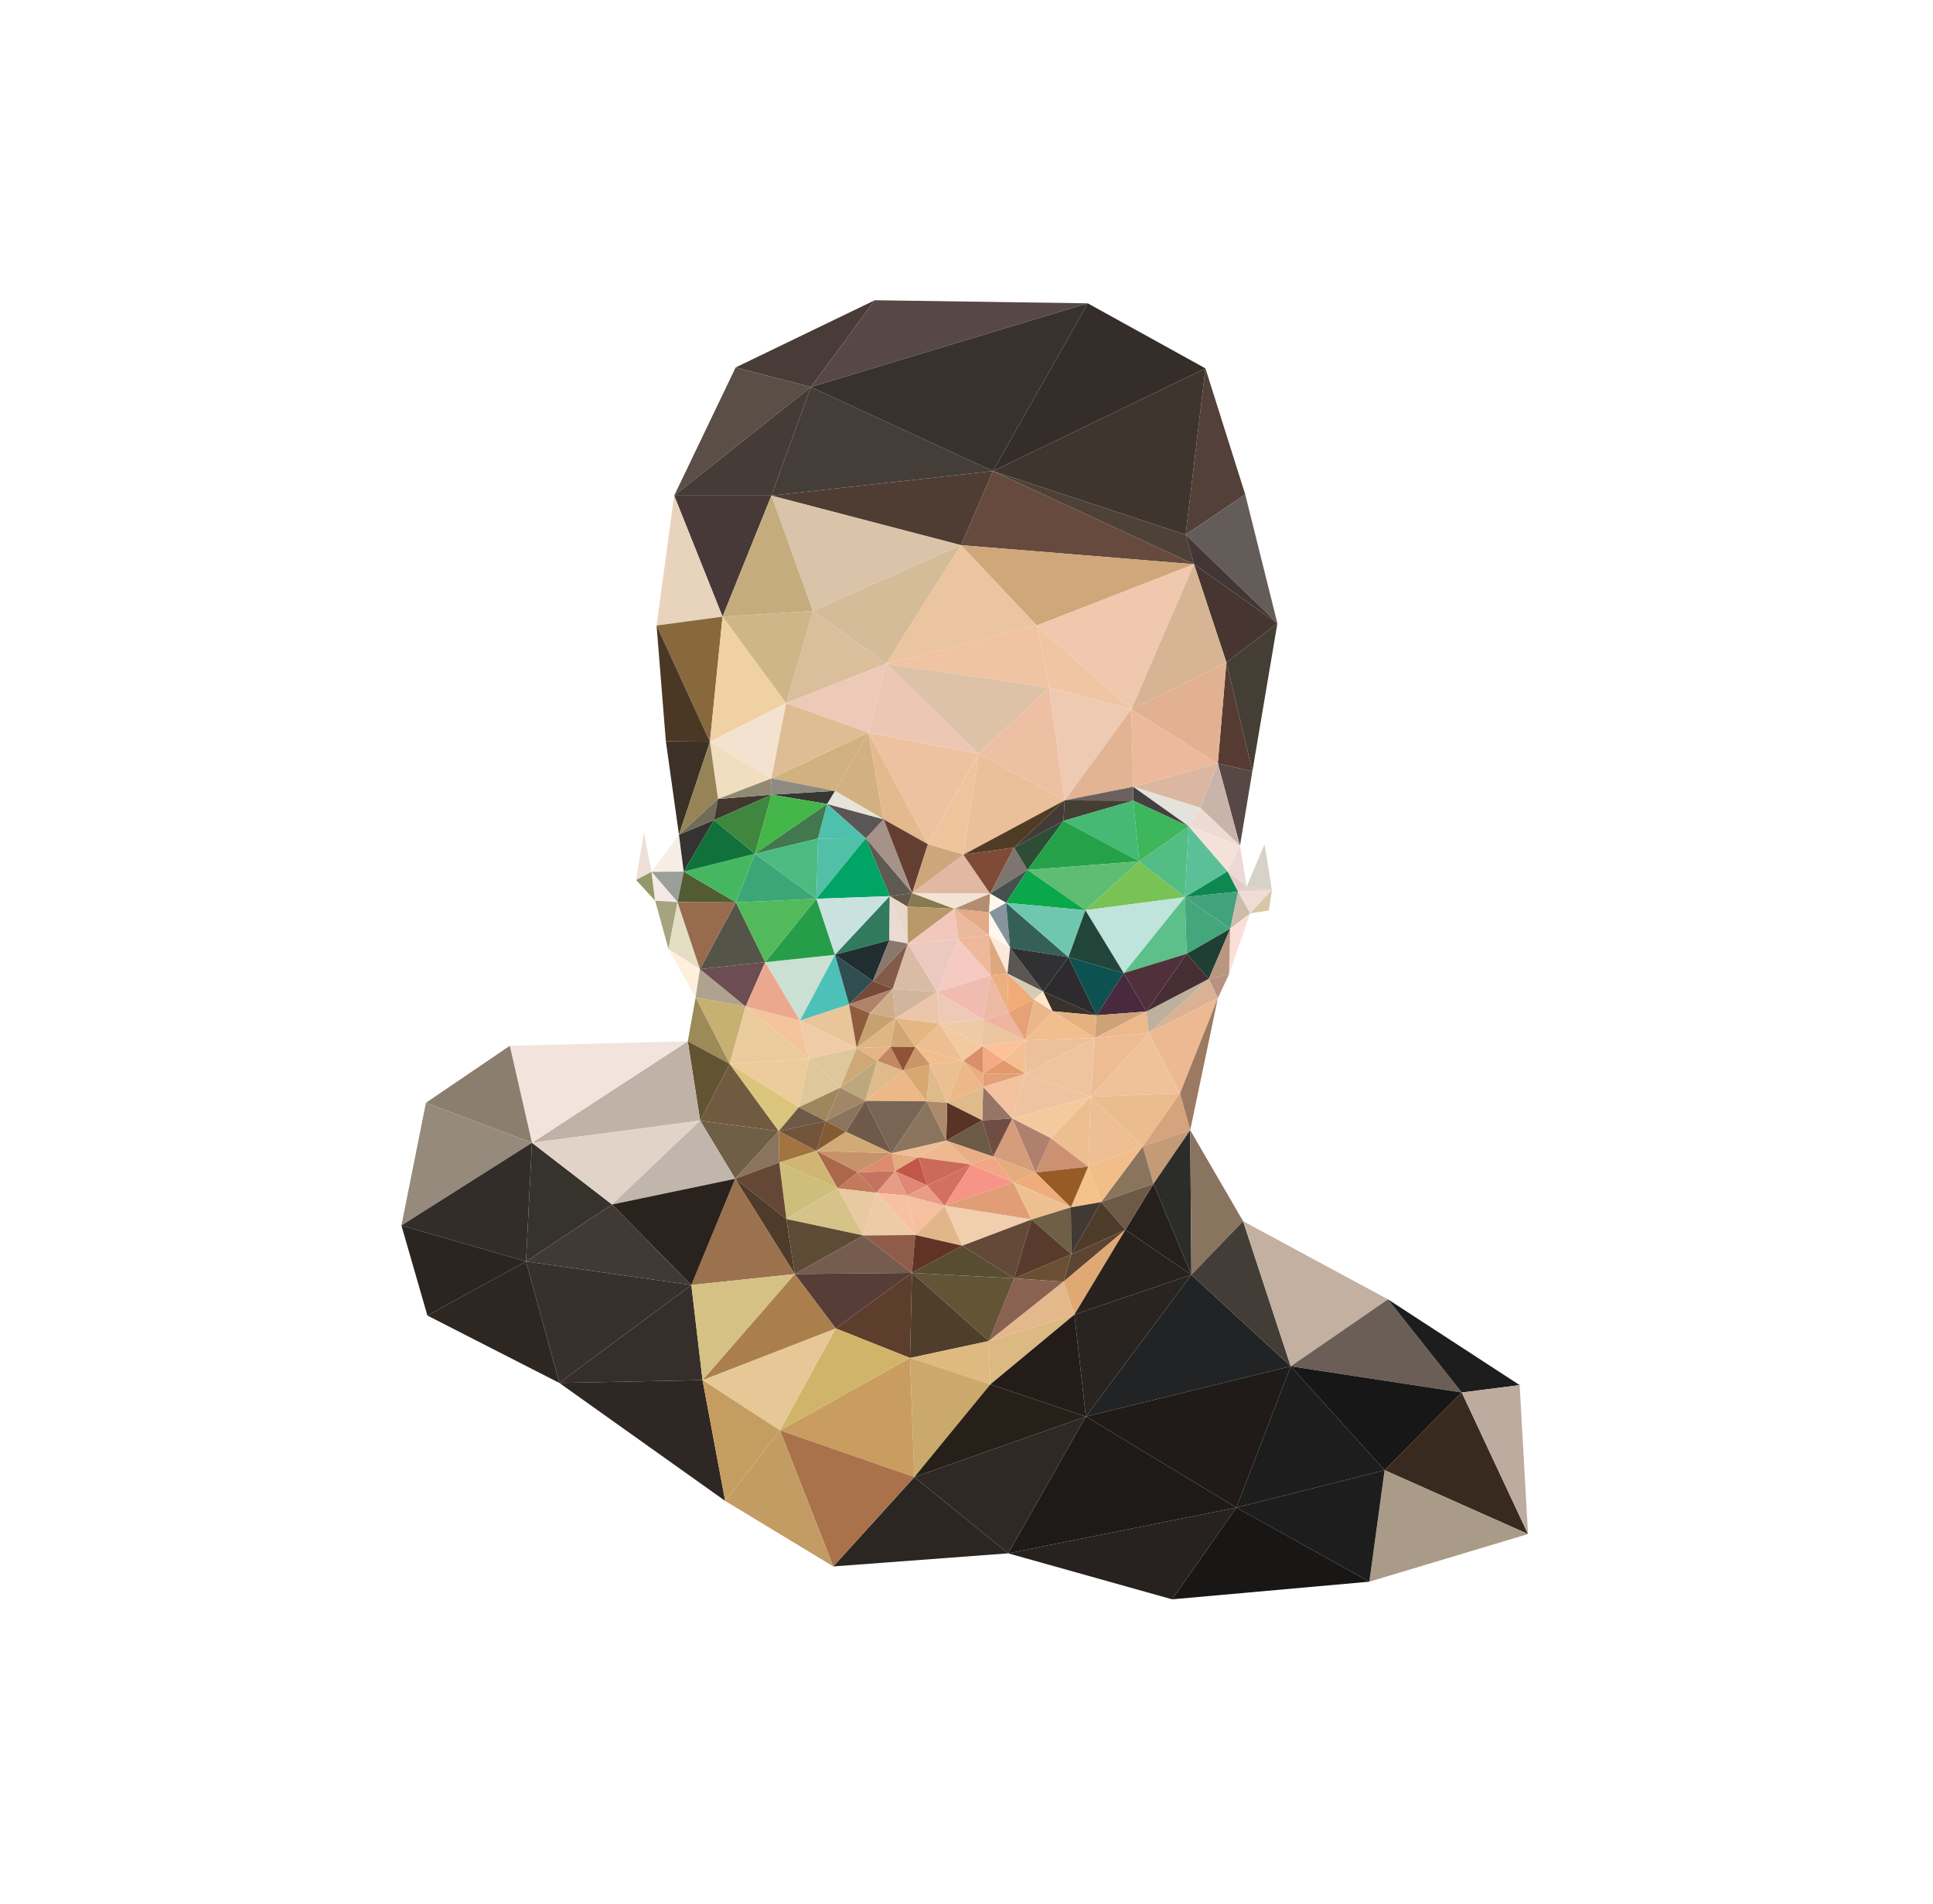 <?xml version="1.0" encoding="utf-8"?>
<!-- Generator: Adobe Illustrator 19.0.0, SVG Export Plug-In . SVG Version: 6.00 Build 0)  -->
<svg version="1.1" id="Layer_3" xmlns="http://www.w3.org/2000/svg" xmlns:xlink="http://www.w3.org/1999/xlink" x="0px" y="0px"
	  viewBox="100 -3 811.4 799" style="enable-background:new 100 -3 811.4 799;" xml:space="preserve"
	>
<polygon id="triangle0" style="fill:#493B37;" points="408.8,151.2 467.2,123 440.4,159.4 "/>
<polygon id="triangle1" style="fill:#5A4E47;" points="383,205 408.8,151.2 440.4,159.4 "/>
<polygon id="triangle2" style="fill:#453D37;" points="423.8,205 440.4,159.4 516.8,194.7 "/>
<polygon id="triangle3" style="fill:#463938;" points="383,205 423.8,205 403.3,255.8 "/>
<polygon id="triangle4" style="fill:#E8D4BD;" points="375.6,259.5 383,205 403.3,255.8 "/>
<polygon id="triangle5" style="fill:#453C38;" points="383,205 440.4,159.4 423.8,205 "/>
<polygon id="triangle6" style="fill:#584845;" points="556.6,124.3 467.2,123 440.4,159.4 "/>
<polygon id="triangle7" style="fill:#38322D;" points="516.8,194.7 440.4,159.4 556.6,124.3 "/>
<polygon id="triangle8" style="fill:#352D29;" points="606,151.6 556.6,124.3 516.8,194.7 "/>
<polygon id="triangle9" style="fill:#534039;" points="606,151.6 597.7,221.4 622.7,204.5 "/>
<polygon id="triangle10" style="fill:#3F352F;" points="516.8,194.7 597.7,221.4 606,151.6 "/>
<polygon id="triangle11" style="fill:#4D4138;" points="516.8,194.7 601.2,233.8 597.7,221.4 "/>
<polygon id="triangle12" style="fill:#645C58;" points="597.7,221.4 636.2,258.6 622.7,204.5 "/>
<polygon id="triangle13" style="fill:#463530;" points="601.2,233.8 614.8,275 636.2,258.6 "/>
<polygon id="triangle14" style="fill:#423636;" points="597.7,221.4 601.2,233.8 636.2,258.6 "/>
<polygon id="triangle15" style="fill:#664A3D;" points="503.4,225.8 516.8,194.7 601.2,233.8 "/>
<polygon id="triangle16" style="fill:#4F3D34;" points="503.4,225.8 423.8,205 516.8,194.7 "/>
<polygon id="triangle17" style="fill:#D9C4A9;" points="441.2,253.4 423.8,205 503.4,225.8 "/>
<polygon id="triangle18" style="fill:#C4AC7E;" points="403.3,255.8 423.8,205 441.2,253.4 "/>
<polygon id="triangle19" style="fill:#87693D;" points="398,308.3 375.6,259.5 403.3,255.8 "/>
<polygon id="triangle20" style="fill:#4A3824;" points="379.5,308.1 375.6,259.5 398,308.3 "/>
<polygon id="triangle21" style="fill:#3B3127;" points="379.5,308.1 398,308.3 385,347.3 "/>
<polygon id="triangle22" style="fill:#F0D1A3;" points="398,308.3 430,292.1 403.3,255.8 "/>
<polygon id="triangle23" style="fill:#F1DEC0;" points="423.8,323.7 398,308.3 401.4,332.3 "/>
<polygon id="triangle24" style="fill:#F3E2D0;" points="430,292.1 398,308.3 423.8,323.7 "/>
<polygon id="triangle25" style="fill:#DBBE9C;" points="472,275.5 441.2,253.4 430,292.1 "/>
<polygon id="triangle26" style="fill:#CFB688;" points="403.3,255.8 441.2,253.4 430,292.1 "/>
<polygon id="triangle27" style="fill:#D5BC99;" points="503.4,225.8 472,275.5 441.2,253.4 "/>
<polygon id="triangle28" style="fill:#D0A67B;" points="535.2,259.5 503.4,225.8 601.2,233.8 "/>
<polygon id="triangle29" style="fill:#EBC4A0;" points="472,275.5 503.4,225.8 535.2,259.5 "/>
<polygon id="triangle30" style="fill:#D0B17F;" points="423.8,323.7 464.5,304.5 450.5,328.9 "/>
<polygon id="triangle31" style="fill:#ECCAB7;" points="430,292.1 464.5,304.5 472,275.5 "/>
<polygon id="triangle32" style="fill:#DEBD94;" points="423.8,323.7 430,292.1 464.5,304.5 "/>
<polygon id="triangle33" style="fill:#EEC2A1;" points="489.5,351.3 464.5,304.5 510.8,313.3 "/>
<polygon id="triangle34" style="fill:#D2B082;" points="470.8,340.8 464.5,304.5 450.5,328.9 "/>
<polygon id="triangle35" style="fill:#E4B98E;" points="489.5,351.3 464.5,304.5 470.8,340.8 "/>
<polygon id="triangle36" style="fill:#623F31;" points="482.9,371.8 489.5,351.3 470.8,340.8 "/>
<polygon id="triangle37" style="fill:#675747;" points="480.9,377.5 473.5,373.1 482.9,371.8 "/>
<polygon id="triangle38" style="fill:#A5938A;" points="463.4,348.8 470.8,340.3 482.9,371.8 "/>
<polygon id="triangle39" style="fill:#5E5952;" points="473.5,373.1 463.4,348.8 482.9,371.8 "/>
<polygon id="triangle40" style="fill:#5B5656;" points="447.2,334.4 470.8,340.8 463.4,348.8 "/>
<polygon id="triangle41" style="fill:#E7E3D7;" points="450.5,328.9 447.2,334.4 470.8,340.8 "/>
<polygon id="triangle42" style="fill:#F0C3A2;" points="540.4,285.5 535.2,259.5 472,275.5 "/>
<polygon id="triangle43" style="fill:#ECC7B4;" points="510.8,313.3 472,275.5 464.5,304.5 "/>
<polygon id="triangle44" style="fill:#DEC2A7;" points="540.4,285.5 472,275.5 510.8,313.3 "/>
<polygon id="triangle45" style="fill:#EABF9A;" points="546.9,332.9 510.8,313.3 504.4,355.7 "/>
<polygon id="triangle46" style="fill:#EDC0A4;" points="540.4,285.5 510.8,313.3 546.9,332.9 "/>
<polygon id="triangle47" style="fill:#F0C5A4;" points="574.9,294.7 535.2,259.5 540.4,285.5 "/>
<polygon id="triangle48" style="fill:#EFC8AE;" points="601.2,233.8 535.2,259.5 574.9,294.7 "/>
<polygon id="triangle49" style="fill:#D7B494;" points="601.2,233.8 574.9,294.7 614.8,275 "/>
<polygon id="triangle50" style="fill:#443E35;" points="636.2,258.6 614.8,275 625.7,320.7 "/>
<polygon id="triangle51" style="fill:#563B32;" points="611.2,317.4 614.8,275 625.7,320.7 "/>
<polygon id="triangle52" style="fill:#ECB99D;" points="575.7,327.2 574.9,294.7 611.2,317.4 "/>
<polygon id="triangle53" style="fill:#E1B191;" points="614.8,275 574.9,294.7 611.2,317.4 "/>
<polygon id="triangle54" style="fill:#EFCAB3;" points="540.4,285.5 574.9,294.7 546.9,332.9 "/>
<polygon id="triangle55" style="fill:#E2B493;" points="575.7,327.2 574.9,294.7 546.9,332.9 "/>
<polygon id="triangle56" style="fill:#EFC49D;" points="510.8,313.3 504.4,355.7 489.5,351.3 "/>
<polygon id="triangle57" style="fill:#968456;" points="401.4,332.3 398,308.3 385,347.3 "/>
<polygon id="triangle58" style="fill:#706C5A;" points="401.4,332.3 399.7,341.2 385,347.3 "/>
<polygon id="triangle59" style="fill:#41372E;" points="423.9,330.5 401.4,332.3 399.7,341.2 "/>
<polygon id="triangle60" style="fill:#918A73;" points="423.9,330.5 423.8,323.7 401.4,332.3 "/>
<polygon id="triangle61" style="fill:#373632;" points="447.2,334.4 423.9,330.5 450.5,328.9 "/>
<polygon id="triangle62" style="fill:#8D8A81;" points="423.8,323.7 423.9,330.5 450.5,328.9 "/>
<polygon id="triangle63" style="fill:#F6EDE4;" points="385,347.3 373.5,362.9 387,362.8 "/>
<polygon id="triangle64" style="fill:#EEDFD9;" points="370.3,346.3 367,366.3 373.5,362.9 "/>
<polygon id="triangle65" style="fill:#949768;" points="375,375 373.5,362.9 367,366.3 "/>
<polygon id="triangle66" style="fill:#9A9F98;" points="384.4,375.6 373.5,362.9 387,362.8 "/>
<polygon id="triangle67" style="fill:#F4E9E7;" points="375,375 373.5,362.9 384.4,375.6 "/>
<polygon id="triangle68" style="fill:#A6A47E;" points="380.6,395.3 375,375 384.4,375.6 "/>
<polygon id="triangle69" style="fill:#E4DEC4;" points="393.8,403.7 384.4,375.6 380.6,395.3 "/>
<polygon id="triangle70" style="fill:#FFEFDC;" points="392,415.6 380.6,395.3 393.8,403.7 "/>
<polygon id="triangle71" style="fill:#AFA28F;" points="413,419.4 393.8,403.7 392,415.6 "/>
<polygon id="triangle72" style="fill:#C7B072;" points="406.3,443.5 392,415.6 413,419.4 "/>
<polygon id="triangle73" style="fill:#EACB9C;" points="406.3,443.5 413,419.4 439.6,441.3 "/>
<polygon id="triangle74" style="fill:#F4C59C;" points="435.8,425.3 413,419.4 439.6,441.3 "/>
<polygon id="triangle75" style="fill:#555448;" points="421.2,400.8 393.8,403.7 408.9,375.7 "/>
<polygon id="triangle76" style="fill:#6B4D53;" points="413,419.4 393.8,403.7 421.2,400.8 "/>
<polygon id="triangle77" style="fill:#ECA88E;" points="435.8,425.3 421.2,400.8 413,419.4 "/>
<polygon id="triangle78" style="fill:#EAC59A;" points="459.6,436.8 456.4,418.5 435.8,425.3 "/>
<polygon id="triangle79" style="fill:#EFCCA7;" points="435.8,425.3 459.6,436.8 439.6,441.3 "/>
<polygon id="triangle80" style="fill:#C9E0D3;" points="450.5,397.7 435.8,425.3 421.2,400.8 "/>
<polygon id="triangle81" style="fill:#269D48;" points="442.7,374.2 421.2,400.8 450.5,397.7 "/>
<polygon id="triangle82" style="fill:#4DC1B7;" points="450.5,397.7 456.4,418.5 435.8,425.3 "/>
<polygon id="triangle83" style="fill:#515C32;" points="387,362.8 408.9,375.7 384.4,375.6 "/>
<polygon id="triangle84" style="fill:#986B4F;" points="384.4,375.6 408.9,375.7 393.8,403.7 "/>
<polygon id="triangle85" style="fill:#53BA5B;" points="408.9,375.7 442.7,374.2 421.2,400.8 "/>
<polygon id="triangle86" style="fill:#3DA676;" points="416.9,355.3 442.7,374.2 408.9,375.7 "/>
<polygon id="triangle87" style="fill:#46B761;" points="387,362.8 416.9,355.3 408.9,375.7 "/>
<polygon id="triangle88" style="fill:#353331;" points="387,362.8 399.7,341.2 385,347.3 "/>
<polygon id="triangle89" style="fill:#10723A;" points="387,362.8 399.7,341.2 416.9,355.3 "/>
<polygon id="triangle90" style="fill:#3F863F;" points="399.7,341.2 423.9,330.5 416.9,355.3 "/>
<polygon id="triangle91" style="fill:#45B649;" points="416.9,355.3 423.9,330.5 447.2,334.4 "/>
<polygon id="triangle92" style="fill:#43784F;" points="416.9,355.3 447.2,334.4 443.4,348.9 "/>
<polygon id="triangle93" style="fill:#4BBB82;" points="416.9,355.3 443.4,348.9 442.7,374.2 "/>
<polygon id="triangle94" style="fill:#51C0A6;" points="442.7,374.2 443.4,348.9 463.4,348.8 "/>
<polygon id="triangle95" style="fill:#4FC0AC;" points="447.2,334.4 463.4,348.8 443.4,348.9 "/>
<polygon id="triangle96" style="fill:#00A464;" points="463.4,348.8 442.7,374.2 473.5,373.1 "/>
<polygon id="triangle97" style="fill:#C9E2DF;" points="442.7,374.2 473.5,373.1 450.5,397.7 "/>
<polygon id="triangle98" style="fill:#317A5D;" points="473.5,373.1 473.3,391.6 450.5,397.7 "/>
<polygon id="triangle99" style="fill:#EADBD3;" points="481.1,393 473.5,373.1 473.3,391.6 "/>
<polygon id="triangle100" style="fill:#202E31;" points="473.3,391.6 466.4,408.7 450.5,397.7 "/>
<polygon id="triangle101" style="fill:#8A786C;" points="481.1,393 466.4,408.7 473.3,391.6 "/>
<polygon id="triangle102" style="fill:#304D50;" points="466.4,408.7 456.4,418.5 450.5,397.7 "/>
<polygon id="triangle103" style="fill:#764939;" points="456.4,418.5 466.4,408.7 474.7,412.1 "/>
<polygon id="triangle104" style="fill:#8F5C3C;" points="465.1,422.2 456.4,418.5 459.6,436.8 "/>
<polygon id="triangle105" style="fill:#B0826A;" points="474.7,412.1 456.4,418.5 465.1,422.2 "/>
<polygon id="triangle106" style="fill:#CEAE89;" points="474.7,412.1 476,424.3 465.1,422.2 "/>
<polygon id="triangle107" style="fill:#C7A170;" points="459.6,436.8 465.1,422.2 476,424.3 "/>
<polygon id="triangle108" style="fill:#DFB581;" points="459.6,436.8 476,424.3 473.8,436.3 "/>
<polygon id="triangle109" style="fill:#D0A674;" points="476,424.3 473.8,436.3 484.3,436.4 "/>
<polygon id="triangle110" style="fill:#825C48;" points="481.1,393 466.4,408.7 474.7,412.1 "/>
<polygon id="triangle111" style="fill:#DABBA6;" points="493.4,413.3 481.1,393 474.7,412.1 "/>
<polygon id="triangle112" style="fill:#D1B69D;" points="493.4,413.3 474.7,412.1 476,424.3 "/>
<polygon id="triangle113" style="fill:#EBC6AA;" points="493.4,413.3 476,424.3 494.4,426.6 "/>
<polygon id="triangle114" style="fill:#E4B681;" points="484.3,436.4 476,424.3 494.4,426.6 "/>
<polygon id="triangle115" style="fill:#E8D8C9;" points="473.5,373.1 481.1,393 480.9,377.5 "/>
<polygon id="triangle116" style="fill:#877A50;" points="482.9,371.8 480.9,377.5 500.6,378.4 "/>
<polygon id="triangle117" style="fill:#CDA67B;" points="482.9,371.8 489.5,351.3 504.4,355.7 "/>
<polygon id="triangle118" style="fill:#E1B8A2;" points="482.9,371.8 504.4,355.7 515.6,372 "/>
<polygon id="triangle119" style="fill:#F3E3D4;" points="482.9,371.8 515.6,372 500.6,378.4 "/>
<polygon id="triangle120" style="fill:#B9986A;" points="481.1,393 500.6,378.4 480.9,377.5 "/>
<polygon id="triangle121" style="fill:#F3C7BB;" points="481.1,393 500.6,378.4 502.3,391.1 "/>
<polygon id="triangle122" style="fill:#EBC9C0;" points="493.4,413.3 481.1,393 502.3,391.1 "/>
<polygon id="triangle123" style="fill:#F4CAC1;" points="493.4,413.3 502.3,391.1 515.9,406.3 "/>
<polygon id="triangle124" style="fill:#F0BCB2;" points="493.4,413.3 512.6,424.9 515.9,406.3 "/>
<polygon id="triangle125" style="fill:#EFC9B7;" points="512.6,424.9 494.4,426.6 493.4,413.3 "/>
<polygon id="triangle126" style="fill:#EBB99D;" points="500.6,378.4 502.3,391.1 515.1,389.4 "/>
<polygon id="triangle127" style="fill:#B38D70;" points="500.6,378.4 515.6,372 515.2,379.9 "/>
<polygon id="triangle128" style="fill:#E2AA85;" points="500.6,378.4 515.2,379.9 515.1,389.4 "/>
<polygon id="triangle129" style="fill:#EFB79C;" points="502.3,391.1 515.1,389.4 515.9,406.3 "/>
<polygon id="triangle130" style="fill:#DDA87E;" points="515.1,389.4 515.9,406.3 522.9,405.6 "/>
<polygon id="triangle131" style="fill:#ECAF80;" points="515.9,406.3 522.9,405.6 523.3,422 "/>
<polygon id="triangle132" style="fill:#ECB9A5;" points="515.9,406.3 512.6,424.9 523.3,422 "/>
<polygon id="triangle133" style="fill:#503C24;" points="504.4,355.7 525.7,352.7 546.9,332.9 "/>
<polygon id="triangle134" style="fill:#7F4B36;" points="504.4,355.7 525.7,352.7 515.6,372 "/>
<polygon id="triangle135" style="fill:#7E7570;" points="525.7,352.7 531.3,362.1 515.6,372 "/>
<polygon id="triangle136" style="fill:#443A38;" points="525.7,352.7 546.4,341.5 546.9,332.9 "/>
<polygon id="triangle137" style="fill:#2E4D37;" points="525.7,352.7 546.4,341.5 531.3,362.1 "/>
<polygon id="triangle138" style="fill:#46504F;" points="531.3,362.1 522.3,375.9 515.6,372 "/>
<polygon id="triangle139" style="fill:#FFF8EC;" points="515.2,379.9 522.3,375.9 515.6,372 "/>
<polygon id="triangle140" style="fill:#86949D;" points="515.2,379.9 524,394.8 522.3,375.9 "/>
<polygon id="triangle141" style="fill:#FFF6EF;" points="515.2,379.9 515.1,389.4 524,394.8 "/>
<polygon id="triangle142" style="fill:#FBE8D8;" points="515.1,389.4 522.9,405.6 524,394.8 "/>
<polygon id="triangle143" style="fill:#584845;" points="620.5,351.9 611.2,317.4 625.7,320.7 "/>
<polygon id="triangle144" style="fill:#CAB4A9;" points="611.2,317.4 603.8,336 620.5,351.9 "/>
<polygon id="triangle145" style="fill:#EDDAD3;" points="603.8,336 599,343.8 620.5,351.9 "/>
<polygon id="triangle146" style="fill:#DBB7A1;" points="575.7,327.2 611.2,317.4 603.8,336 "/>
<polygon id="triangle147" style="fill:#E4E3DB;" points="575.7,327.2 599,343.8 603.8,336 "/>
<polygon id="triangle148" style="fill:#453F3F;" points="575.7,327.2 575.7,333 599,343.8 "/>
<polygon id="triangle149" style="fill:#453F33;" points="575.7,333 546.4,341.5 546.9,332.9 "/>
<polygon id="triangle150" style="fill:#3EB65B;" points="599,343.8 575.7,333 578.2,358.5 "/>
<polygon id="triangle151" style="fill:#46B974;" points="575.7,333 546.4,341.5 578.2,358.5 "/>
<polygon id="triangle152" style="fill:#25A249;" points="546.4,341.5 531.3,362.1 578.2,358.5 "/>
<polygon id="triangle153" style="fill:#5EBD73;" points="531.3,362.1 555.6,379 578.2,358.5 "/>
<polygon id="triangle154" style="fill:#0AA74B;" points="531.3,362.1 522.3,375.9 555.6,379 "/>
<polygon id="triangle155" style="fill:#356057;" points="522.3,375.9 548.5,398.7 524,394.8 "/>
<polygon id="triangle156" style="fill:#70C7AF;" points="522.3,375.9 555.6,379 548.5,398.7 "/>
<polygon id="triangle157" style="fill:#79C256;" points="555.6,379 578.2,358.5 597.4,373.5 "/>
<polygon id="triangle158" style="fill:#BFE4DC;" points="555.6,379 571.7,405.4 597.4,373.5 "/>
<polygon id="triangle159" style="fill:#224539;" points="555.6,379 548.5,398.7 571.7,405.4 "/>
<polygon id="triangle160" style="fill:#5B5652;" points="537.9,413.1 524,394.8 522.9,405.6 "/>
<polygon id="triangle161" style="fill:#F1AB78;" points="534,416.4 522.9,405.6 523.3,422 "/>
<polygon id="triangle162" style="fill:#D6CBB3;" points="522.9,405.6 537.9,413.1 534,416.4 "/>
<polygon id="triangle163" style="fill:#E6A177;" points="523.3,422 530.4,433.6 534,416.4 "/>
<polygon id="triangle164" style="fill:#EBB68A;" points="534,416.4 541.9,421.4 530.4,433.6 "/>
<polygon id="triangle165" style="fill:#FFE6C8;" points="537.9,413.1 534,416.4 541.9,421.4 "/>
<polygon id="triangle166" style="fill:#313133;" points="537.9,413.1 548.5,398.7 524,394.8 "/>
<polygon id="triangle167" style="fill:#2D2B2E;" points="537.9,413.1 548.5,398.7 560.3,423.1 "/>
<polygon id="triangle168" style="fill:#39322A;" points="537.9,413.1 541.9,421.4 560.3,423.1 "/>
<polygon id="triangle169" style="fill:#E5B181;" points="541.9,421.4 560.3,423.1 559.6,432.6 "/>
<polygon id="triangle170" style="fill:#0D5251;" points="548.5,398.7 560.3,423.1 571.7,405.4 "/>
<polygon id="triangle171" style="fill:#5DBF89;" points="571.7,405.4 598.1,397.3 597.4,373.5 "/>
<polygon id="triangle172" style="fill:#49293E;" points="571.7,405.4 581.2,421.5 560.3,423.1 "/>
<polygon id="triangle173" style="fill:#50313B;" points="598.1,397.3 581.2,421.5 571.7,405.4 "/>
<polygon id="triangle174" style="fill:#CDA277;" points="560.3,423.1 559.6,432.6 581.2,421.5 "/>
<polygon id="triangle175" style="fill:#EDB88B;" points="559.6,432.6 582.2,430.5 581.2,421.5 "/>
<polygon id="triangle176" style="fill:#BDB09D;" points="581.2,421.5 607.4,407.8 582.2,430.5 "/>
<polygon id="triangle177" style="fill:#472E34;" points="598.1,397.3 607.4,407.8 581.2,421.5 "/>
<polygon id="triangle178" style="fill:#54BD83;" points="578.2,358.5 599,343.8 597.4,373.5 "/>
<polygon id="triangle179" style="fill:#5BC098;" points="599,343.8 615.3,362.7 597.4,373.5 "/>
<polygon id="triangle180" style="fill:#0D8850;" points="597.4,373.5 615.3,362.7 619.7,371.2 "/>
<polygon id="triangle181" style="fill:#41A27C;" points="597.4,373.5 616.4,386.8 619.7,371.2 "/>
<polygon id="triangle182" style="fill:#44A77C;" points="597.4,373.5 598.1,397.3 616.4,386.8 "/>
<polygon id="triangle183" style="fill:#1F3F34;" points="598.1,397.3 616.4,386.8 607.4,407.8 "/>
<polygon id="triangle184" style="fill:#F4E2D9;" points="615.3,362.7 620.5,351.9 599,343.8 "/>
<polygon id="triangle185" style="fill:#ECD8D6;" points="615.3,362.7 620.5,351.9 623.3,369.1 "/>
<polygon id="triangle186" style="fill:#E0CCC6;" points="615.3,362.7 623.3,369.1 619.7,371.2 "/>
<polygon id="triangle187" style="fill:#CCBCAC;" points="619.7,371.2 616.4,386.8 624.8,380.3 "/>
<polygon id="triangle188" style="fill:#D7D2C7;" points="623.3,369.1 630.8,351.3 633.9,370.5 "/>
<polygon id="triangle189" style="fill:#EEDCD5;" points="619.7,371.2 624.8,380.3 633.9,370.5 "/>
<polygon id="triangle190" style="fill:#D8C6A4;" points="633.9,370.5 624.8,380.3 632.6,379.1 "/>
<polygon id="triangle191" style="fill:#FADFD8;" points="624.8,380.3 616.4,386.8 615.9,405.9 "/>
<polygon id="triangle192" style="fill:#B9967F;" points="616.4,386.8 607.4,407.8 607.4,407.8 615.9,405.9 "/>
<polygon id="triangle193" style="fill:#B89281;" points="615.9,405.9 611.2,415.9 607.4,407.8 "/>
<polygon id="triangle194" style="fill:#DAB193;" points="582.2,430.5 607.4,407.8 611.2,415.9 "/>
<polygon id="triangle195" style="fill:#EDB993;" points="582.2,430.5 595.3,455.9 611.2,415.9 "/>
<polygon id="triangle196" style="fill:#9C7961;" points="611.2,415.9 599.6,471.3 595.3,455.9 "/>
<polygon id="triangle197" style="fill:#EFC29B;" points="557.8,457.3 582.2,430.5 595.3,455.9 "/>
<polygon id="triangle198" style="fill:#EBBC8D;" points="557.8,457.3 595.3,455.9 579.7,478.1 "/>
<polygon id="triangle199" style="fill:#D5A37D;" points="579.7,478.1 599.6,471.3 595.3,455.9 "/>
<polygon id="triangle200" style="fill:#C59A77;" points="599.6,471.3 584.2,493.8 579.7,478.1 "/>
<polygon id="triangle201" style="fill:#2C2C2A;" points="599.6,471.3 600.1,532 584.2,493.8 "/>
<polygon id="triangle202" style="fill:#897460;" points="599.6,471.3 621.8,509.5 600.1,532 "/>
<polygon id="triangle203" style="fill:#25201C;" points="584.2,493.8 572.4,513.1 600.1,532 "/>
<polygon id="triangle204" style="fill:#8A745D;" points="579.7,478.1 562.2,501.5 584.2,493.8 "/>
<polygon id="triangle205" style="fill:#6C5946;" points="562.2,501.5 584.2,493.8 572.4,513.1 "/>
<polygon id="triangle206" style="fill:#EEBF93;" points="556.8,486.6 557.8,457.3 579.7,478.1 "/>
<polygon id="triangle207" style="fill:#F4C28A;" points="549.5,503.7 556.8,486.6 562.2,501.5 "/>
<polygon id="triangle208" style="fill:#F1BD88;" points="556.8,486.6 562.2,501.5 579.7,478.1 "/>
<polygon id="triangle209" style="fill:#EDBE92;" points="494.4,426.6 484.3,436.4 504.3,442.3 "/>
<polygon id="triangle210" style="fill:#F3C9A0;" points="494.4,426.6 512.5,436 504.3,442.3 "/>
<polygon id="triangle211" style="fill:#EECBA6;" points="494.4,426.6 512.6,424.9 512.5,436 "/>
<polygon id="triangle212" style="fill:#EAC5A0;" points="512.6,424.9 530.4,433.6 512.5,436 "/>
<polygon id="triangle213" style="fill:#EEB49F;" points="512.6,424.9 523.3,422 530.4,433.6 "/>
<polygon id="triangle214" style="fill:#F1BE8D;" points="530.4,433.6 541.9,421.4 559.6,432.6 "/>
<polygon id="triangle215" style="fill:#EDBC93;" points="557.8,457.3 559.6,432.6 582.2,430.5 "/>
<polygon id="triangle216" style="fill:#EDC09C;" points="559.6,432.6 530.5,447.6 530.4,433.6 "/>
<polygon id="triangle217" style="fill:#EEC39E;" points="530.5,447.6 559.6,432.6 557.8,457.3 "/>
<polygon id="triangle218" style="fill:#E2996C;" points="512.7,447.6 521.3,441.9 530.5,447.6 "/>
<polygon id="triangle219" style="fill:#F4AA83;" points="512.5,436 512.7,447.6 521.3,441.9 "/>
<polygon id="triangle220" style="fill:#FCC199;" points="530.4,433.6 521.3,441.9 512.5,436 "/>
<polygon id="triangle221" style="fill:#F4C093;" points="530.4,433.6 521.3,441.9 530.5,447.6 "/>
<polygon id="triangle222" style="fill:#EEC3A0;" points="530.5,447.6 524.9,466.4 557.8,457.3 "/>
<polygon id="triangle223" style="fill:#F4C99E;" points="524.9,466.4 541.1,474.7 557.8,457.3 "/>
<polygon id="triangle224" style="fill:#ECBE90;" points="557.8,457.3 541.1,474.7 556.8,486.6 "/>
<polygon id="triangle225" style="fill:#CC9171;" points="541.1,474.7 534.7,489.1 556.8,486.6 "/>
<polygon id="triangle226" style="fill:#975C26;" points="534.7,489.1 556.8,486.6 549.5,503.7 "/>
<polygon id="triangle227" style="fill:#AF806E;" points="524.9,466.4 534.7,489.1 541.1,474.7 "/>
<polygon id="triangle228" style="fill:#D59D7C;" points="524.9,466.4 516.9,482.4 534.7,489.1 "/>
<polygon id="triangle229" style="fill:#967566;" points="512.7,453.1 512.3,467.2 524.9,466.4 "/>
<polygon id="triangle230" style="fill:#F3C29F;" points="512.7,453.1 524.9,466.4 530.5,447.6 "/>
<polygon id="triangle231" style="fill:#D98F6A;" points="504.3,442.3 512.5,436 512.7,447.6 "/>
<polygon id="triangle232" style="fill:#ECB888;" points="504.3,442.3 497.6,459.8 512.7,453.1 "/>
<polygon id="triangle233" style="fill:#EBAE7F;" points="504.3,442.3 512.7,453.1 512.7,447.6 "/>
<polygon id="triangle234" style="fill:#DFBA8B;" points="512.7,453.1 497.6,459.8 512.3,467.2 "/>
<polygon id="triangle235" style="fill:#583425;" points="497.6,459.8 497.2,475.7 512.3,467.2 "/>
<polygon id="triangle236" style="fill:#6F4D43;" points="512.3,467.2 516.9,482.4 524.9,466.4 "/>
<polygon id="triangle237" style="fill:#6C5946;" points="512.3,467.2 497.2,475.7 516.9,482.4 "/>
<polygon id="triangle238" style="fill:#9C8A58;" points="388.7,434 392,415.6 406.3,443.5 "/>
<polygon id="triangle239" style="fill:#625331;" points="393.9,467.3 388.7,434 406.3,443.5 "/>
<polygon id="triangle240" style="fill:#ECCC9A;" points="406.3,443.5 435.3,461.7 439.6,441.3 "/>
<polygon id="triangle241" style="fill:#705B40;" points="426.9,471.7 406.3,443.5 393.9,467.3 "/>
<polygon id="triangle242" style="fill:#DBC57C;" points="435.3,461.7 406.3,443.5 426.9,471.7 "/>
<polygon id="triangle243" style="fill:#DFC79C;" points="452.7,453.5 439.6,441.3 435.3,461.7 "/>
<polygon id="triangle244" style="fill:#DEC79A;" points="459.6,436.8 439.6,441.3 452.7,453.5 "/>
<polygon id="triangle245" style="fill:#CEA975;" points="459.6,436.8 468.2,442.2 452.7,453.5 "/>
<polygon id="triangle246" style="fill:#E6B486;" points="459.6,436.8 468.2,442.2 473.8,436.3 "/>
<polygon id="triangle247" style="fill:#C28763;" points="473.8,436.3 479.1,446.4 468.2,442.2 "/>
<polygon id="triangle248" style="fill:#925235;" points="473.8,436.3 484.3,436.4 479.1,446.4 "/>
<polygon id="triangle249" style="fill:#DFBA8B;" points="468.2,442.2 463.2,459 479.1,446.4 "/>
<polygon id="triangle250" style="fill:#BDA77E;" points="452.7,453.5 468.2,442.2 463.2,459 "/>
<polygon id="triangle251" style="fill:#F2BE8C;" points="484.3,436.4 490.4,443.7 504.3,442.3 "/>
<polygon id="triangle252" style="fill:#CA9567;" points="479.1,446.4 484.3,436.4 490.4,443.7 "/>
<polygon id="triangle253" style="fill:#D7A86F;" points="479.1,446.4 489,459.2 490.4,443.7 "/>
<polygon id="triangle254" style="fill:#DFBA8B;" points="490.4,443.7 489,459.2 497.6,459.8 "/>
<polygon id="triangle255" style="fill:#EBBF92;" points="490.4,443.7 504.3,442.3 497.6,459.8 "/>
<polygon id="triangle256" style="fill:#AD8A6A;" points="489,459.2 497.2,475.7 497.6,459.8 "/>
<polygon id="triangle257" style="fill:#ECB888;" points="463.2,459 479.1,446.4 489,459.2 "/>
<polygon id="triangle258" style="fill:#796554;" points="463.2,459 474.3,481 489,459.2 "/>
<polygon id="triangle259" style="fill:#8A745D;" points="489,459.2 474.3,481 497.2,475.7 "/>
<polygon id="triangle260" style="fill:#E5AC7F;" points="474.3,481 475.7,488.5 485.5,482.7 "/>
<polygon id="triangle261" style="fill:#EDBE95;" points="474.3,481 497.2,475.7 485.5,482.7 "/>
<polygon id="triangle262" style="fill:#EFB891;" points="485.5,482.7 507.6,485.7 497.2,475.7 "/>
<polygon id="triangle263" style="fill:#C15747;" points="475.7,488.5 485.5,482.7 489.2,494.5 "/>
<polygon id="triangle264" style="fill:#CC6A59;" points="489.2,494.5 507.6,485.7 485.5,482.7 "/>
<polygon id="triangle265" style="fill:#E08775;" points="480.7,498.8 475.7,488.5 489.2,494.5 "/>
<polygon id="triangle266" style="fill:#EA9D86;" points="480.7,498.8 489.2,494.5 496.5,503 "/>
<polygon id="triangle267" style="fill:#D47060;" points="489.2,494.5 507.6,485.7 496.5,503 "/>
<polygon id="triangle268" style="fill:#E8AE86;" points="507.6,485.7 516.9,482.4 497.2,475.7 "/>
<polygon id="triangle269" style="fill:#F69488;" points="496.5,503 507.6,485.7 525.4,493.3 "/>
<polygon id="triangle270" style="fill:#F2A684;" points="507.6,485.7 516.9,482.4 525.4,493.3 "/>
<polygon id="triangle271" style="fill:#E5AC7D;" points="516.9,482.4 525.4,493.3 534.7,489.1 "/>
<polygon id="triangle272" style="fill:#EFAC7B;" points="525.4,493.3 549.5,503.7 534.7,489.1 "/>
<polygon id="triangle273" style="fill:#E19E76;" points="496.5,503 525.4,493.3 533,508.8 "/>
<polygon id="triangle274" style="fill:#E2B68B;" points="496.5,503 484.2,515.3 503.9,519.8 "/>
<polygon id="triangle275" style="fill:#F0CEAE;" points="496.5,503 533,508.8 503.9,519.8 "/>
<polygon id="triangle276" style="fill:#644938;" points="503.9,519.8 525.7,533.5 533,508.8 "/>
<polygon id="triangle277" style="fill:#EEC08F;" points="533,508.8 549.5,503.7 525.4,493.4 "/>
<polygon id="triangle278" style="fill:#705F47;" points="533,508.8 549.7,523.4 549.5,503.7 "/>
<polygon id="triangle279" style="fill:#593B2D;" points="525.7,533.5 549.7,523.4 533,508.8 "/>
<polygon id="triangle280" style="fill:#413A34;" points="562.2,501.5 549.5,503.7 549.7,523.4 549.7,523.4 "/>
<polygon id="triangle281" style="fill:#4E3B2A;" points="562.2,501.5 572.4,513.1 549.7,523.4 "/>
<polygon id="triangle282" style="fill:#5E4433;" points="549.7,523.4 546.4,534.9 572.4,513.1 "/>
<polygon id="triangle283" style="fill:#E0A973;" points="546.4,534.9 551,548.7 572.4,513.1 "/>
<polygon id="triangle284" style="fill:#6A4F32;" points="525.7,533.5 549.7,523.4 546.4,534.9 "/>
<polygon id="triangle285" style="fill:#8A6252;" points="525.7,533.5 546.4,534.9 515.1,559.8 "/>
<polygon id="triangle286" style="fill:#E3B88B;" points="515.1,559.8 551,548.7 546.4,534.9 "/>
<polygon id="triangle287" style="fill:#DCB982;" points="515.7,578 551,548.7 515.1,559.8 "/>
<polygon id="triangle288" style="fill:#241C18;" points="551,548.7 515.7,578 555.8,591.5 "/>
<polygon id="triangle289" style="fill:#29211D;" points="551,548.7 572.4,513.1 600.1,532 "/>
<polygon id="triangle290" style="fill:#292420;" points="551,548.7 600.1,532 555.8,591.5 "/>
<polygon id="triangle291" style="fill:#222325;" points="600.1,532 641.8,570.4 555.8,591.5 "/>
<polygon id="triangle292" style="fill:#423E37;" points="621.8,509.5 600.1,532 641.8,570.4 "/>
<polygon id="triangle293" style="fill:#C3B0A1;" points="621.8,509.5 682.6,542.3 641.8,570.4 "/>
<polygon id="triangle294" style="fill:#6B5E56;" points="641.8,570.4 713.6,581.4 682.6,542.3 "/>
<polygon id="triangle295" style="fill:#1D1D1E;" points="641.8,570.4 619,629.7 681.2,614 "/>
<polygon id="triangle296" style="fill:#201B19;" points="555.8,591.5 641.8,570.4 619,629.7 "/>
<polygon id="triangle297" style="fill:#9E875D;" points="435.3,461.7 446.6,467.5 452.7,453.5 "/>
<polygon id="triangle298" style="fill:#6C5946;" points="435.3,461.7 426.9,471.7 446.6,467.5 "/>
<polygon id="triangle299" style="fill:#A38666;" points="452.7,453.5 446.6,467.5 463.2,459 "/>
<polygon id="triangle300" style="fill:#6F5A4A;" points="463.2,459 455.1,472 474.3,481 "/>
<polygon id="triangle301" style="fill:#8A745D;" points="446.6,467.5 463.2,459 455.1,472 "/>
<polygon id="triangle302" style="fill:#845A34;" points="446.6,467.5 442.7,480 455.1,472 "/>
<polygon id="triangle303" style="fill:#D2AA76;" points="442.7,480 455.1,472 474.3,481 "/>
<polygon id="triangle304" style="fill:#C6926A;" points="442.7,480 474.3,481 460,489 "/>
<polygon id="triangle305" style="fill:#AA674A;" points="442.7,480 451.6,495.7 460,489 "/>
<polygon id="triangle306" style="fill:#DD8C6F;" points="460,489 474.3,481 475.7,488.5 "/>
<polygon id="triangle307" style="fill:#C57260;" points="460,489 467.9,497.6 475.7,488.5 "/>
<polygon id="triangle308" style="fill:#C27A5A;" points="460,489 451.6,495.7 467.9,497.6 "/>
<polygon id="triangle309" style="fill:#E79C86;" points="467.9,497.6 475.7,488.5 480.7,498.8 "/>
<polygon id="triangle310" style="fill:#E8C9A1;" points="451.6,495.7 462.4,515.5 467.9,497.6 "/>
<polygon id="triangle311" style="fill:#EECBA7;" points="467.9,497.6 484.2,515.3 462.4,515.5 "/>
<polygon id="triangle312" style="fill:#F7C0A2;" points="467.9,497.6 484.2,515.3 480.7,498.8 "/>
<polygon id="triangle313" style="fill:#F6BFA0;" points="480.7,498.8 484.2,515.3 496.5,503 "/>
<polygon id="triangle314" style="fill:#8F5C49;" points="462.4,515.5 482.8,531.2 484.2,515.3 "/>
<polygon id="triangle315" style="fill:#613327;" points="484.2,515.3 482.8,531.2 503.9,519.8 "/>
<polygon id="triangle316" style="fill:#584D31;" points="482.8,531.2 525.7,533.5 503.9,519.8 "/>
<polygon id="triangle317" style="fill:#635436;" points="482.8,531.2 515.1,559.8 525.7,533.5 "/>
<polygon id="triangle318" style="fill:#4F3F2A;" points="482.8,531.2 482,566.9 515.1,559.8 "/>
<polygon id="triangle319" style="fill:#5D3D2B;" points="450.8,554.5 482.8,531.2 482,566.9 "/>
<polygon id="triangle320" style="fill:#72543A;" points="426.9,471.7 446.6,467.5 442.7,480 "/>
<polygon id="triangle321" style="fill:#705F47;" points="393.9,467.3 408.6,491.7 426.9,471.7 "/>
<polygon id="triangle322" style="fill:#8A745D;" points="426.9,471.7 408.6,491.7 427.1,484.9 "/>
<polygon id="triangle323" style="fill:#A27440;" points="426.9,471.7 427.1,484.9 442.7,480 "/>
<polygon id="triangle324" style="fill:#CDBE7B;" points="427.1,484.9 430.1,508.6 451.6,495.7 "/>
<polygon id="triangle325" style="fill:#D1B673;" points="427.1,484.9 451.6,495.7 442.7,480 "/>
<polygon id="triangle326" style="fill:#654735;" points="427.1,484.9 408.6,491.7 430.1,508.6 "/>
<polygon id="triangle327" style="fill:#4E3B2A;" points="408.6,491.7 433.6,531.7 430.1,508.6 "/>
<polygon id="triangle328" style="fill:#D6C389;" points="430.1,508.6 462.4,515.5 451.6,495.7 "/>
<polygon id="triangle329" style="fill:#5E4B35;" points="430.1,508.6 433.6,531.7 462.4,515.5 "/>
<polygon id="triangle330" style="fill:#765C4E;" points="433.6,531.7 462.4,515.5 482.8,531.2 "/>
<polygon id="triangle331" style="fill:#573D37;" points="433.6,531.7 482.8,531.2 450.8,554.5 "/>
<polygon id="triangle332" style="fill:#171717;" points="641.8,570.4 713.6,581.4 681.2,614 "/>
<polygon id="triangle333" style="fill:#1D1D1E;" points="682.6,542.3 737.9,578.3 713.6,581.4 "/>
<polygon id="triangle334" style="fill:#382A1F;" points="713.6,581.4 681.2,614 741.4,640.8 "/>
<polygon id="triangle335" style="fill:#BDABA0;" points="713.6,581.4 737.9,578.3 741.4,640.8 "/>
<polygon id="triangle336" style="fill:#A99B88;" points="681.2,614 674.8,660.8 741.4,640.8 "/>
<polygon id="triangle337" style="fill:#1D1D1E;" points="619,629.7 681.2,614 674.8,660.8 "/>
<polygon id="triangle338" style="fill:#181715;" points="619,629.7 592,668.2 674.8,660.8 "/>
<polygon id="triangle339" style="fill:#1E1A17;" points="555.8,591.5 523.2,648.9 619,629.7 "/>
<polygon id="triangle340" style="fill:#27221F;" points="523.2,648.9 619,629.7 592,668.2 "/>
<polygon id="triangle341" style="fill:#DEBA80;" points="482,566.9 515.1,559.8 515.7,578 "/>
<polygon id="triangle342" style="fill:#CBA96C;" points="482,566.9 483.8,616.9 515.7,578 "/>
<polygon id="triangle343" style="fill:#272019;" points="515.7,578 483.8,616.9 555.8,591.5 "/>
<polygon id="triangle344" style="fill:#302825;" points="483.8,616.9 555.8,591.5 523.2,648.9 "/>
<polygon id="triangle345" style="fill:#2B2622;" points="483.8,616.9 449.8,654.4 523.2,648.9 "/>
<polygon id="triangle346" style="fill:#C99D60;" points="427.4,597.3 482,566.9 483.8,616.9 "/>
<polygon id="triangle347" style="fill:#A9724B;" points="427.4,597.3 449.8,654.4 483.8,616.9 "/>
<polygon id="triangle348" style="fill:#C39C64;" points="427.4,597.3 404.4,626.9 449.8,654.4 "/>
<polygon id="triangle349" style="fill:#D0B46A;" points="427.4,597.3 450.8,554.5 482,566.9 "/>
<polygon id="triangle350" style="fill:#E6C896;" points="450.8,554.5 394.9,576.2 427.4,597.3 "/>
<polygon id="triangle351" style="fill:#AA7F4C;" points="394.9,576.2 433.6,531.7 450.8,554.5 "/>
<polygon id="triangle352" style="fill:#C0B2A7;" points="388.7,434 323.3,476.6 393.9,467.3 "/>
<polygon id="triangle353" style="fill:#F2E4DC;" points="388.7,434 314,435.9 323.3,476.6 "/>
<polygon id="triangle354" style="fill:#8B7E6E;" points="314,435.9 278.8,459.8 323.3,476.6 "/>
<polygon id="triangle355" style="fill:#968A7C;" points="278.8,459.8 268.5,511.3 323.3,476.6 "/>
<polygon id="triangle356" style="fill:#322D29;" points="268.5,511.3 323.3,476.6 320.8,526.4 "/>
<polygon id="triangle357" style="fill:#2A2521;" points="320.8,526.4 268.5,511.3 279.4,549.1 "/>
<polygon id="triangle358" style="fill:#36332C;" points="323.3,476.6 320.8,526.4 356.9,502.5 "/>
<polygon id="triangle359" style="fill:#E1D3C8;" points="323.3,476.6 393.9,467.3 356.9,502.5 "/>
<polygon id="triangle360" style="fill:#C0B6AC;" points="408.6,491.7 393.9,467.3 356.9,502.5 "/>
<polygon id="triangle361" style="fill:#9C714D;" points="408.6,491.7 390.2,536.3 433.6,531.7 "/>
<polygon id="triangle362" style="fill:#2A231D;" points="356.9,502.5 408.6,491.7 390.2,536.3 "/>
<polygon id="triangle363" style="fill:#413A34;" points="356.9,502.5 320.8,526.4 390.2,536.3 "/>
<polygon id="triangle364" style="fill:#2E2721;" points="320.8,526.4 279.4,549.1 334.8,577.4 "/>
<polygon id="triangle365" style="fill:#38302D;" points="334.8,577.4 390.2,536.3 320.8,526.4 "/>
<polygon id="triangle366" style="fill:#362E2B;" points="334.8,577.4 390.2,536.3 394.9,576.2 "/>
<polygon id="triangle367" style="fill:#D5C184;" points="390.2,536.3 394.9,576.2 433.6,531.7 "/>
<polygon id="triangle368" style="fill:#2F2724;" points="334.8,577.4 394.9,576.2 394.9,576.2 404.4,626.9 "/>
<polygon id="triangle369" style="fill:#C69D61;" points="404.4,626.9 427.4,597.3 394.9,576.2 "/>
<polygon id="triangle370" style="fill:#6B605E;" points="575.7,327.2 546.9,332.9 575.7,333 "/>
<polygon id="triangle371" style="fill:#E49F74;" points="512.7,447.6 512.7,453.1 530.5,447.6 "/>
<polygon id="triangle372" style="fill:#E0D1CE;" points="619.7,371.2 623.3,369.1 633.9,370.5 "/>
</svg>
